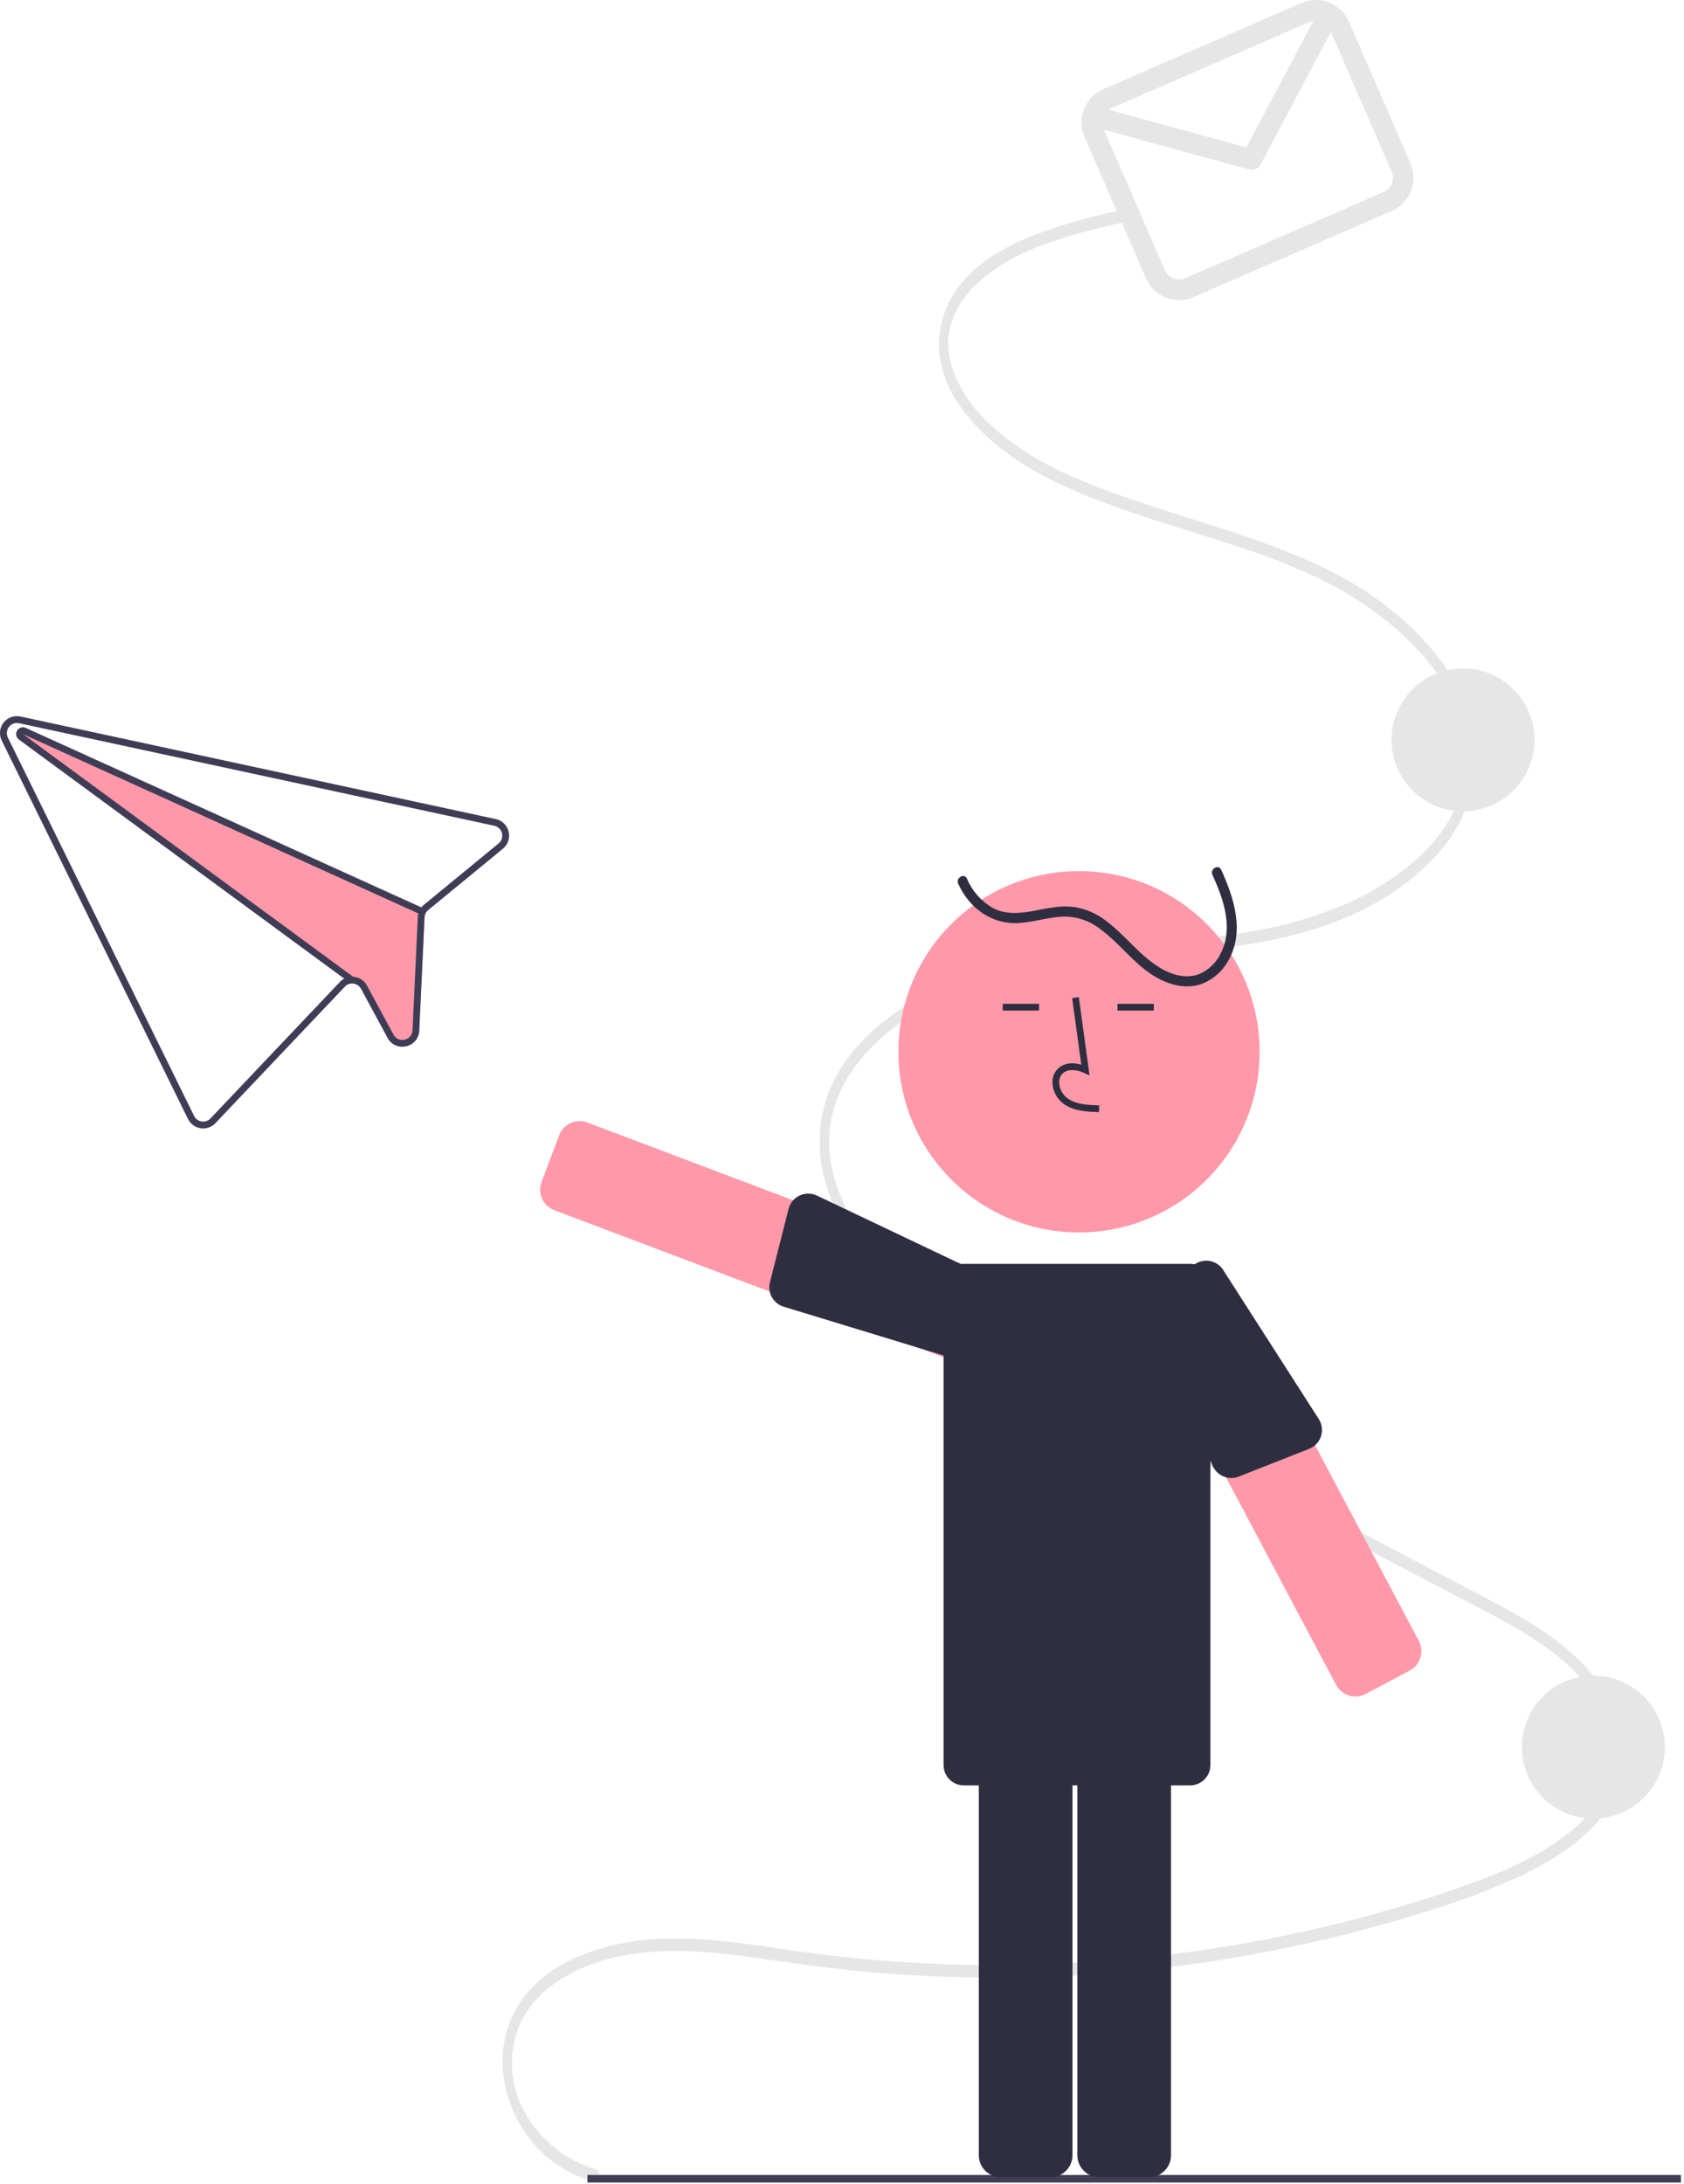 <svg width="499" height="647" viewBox="0 0 499 647" fill="none" xmlns="http://www.w3.org/2000/svg">
<g clip-path="url(#clip0)">
<path d="M146.905 242.623L7.872 212.631L6.065 212.242C5.145 212.042 4.187 212.106 3.302 212.427C2.416 212.747 1.639 213.311 1.06 214.053C0.481 214.795 0.123 215.686 0.027 216.623C-0.068 217.559 0.102 218.504 0.52 219.348L55.721 331.449C56.079 332.17 56.604 332.794 57.252 333.269C57.901 333.743 58.654 334.056 59.449 334.179C60.246 334.303 61.061 334.231 61.824 333.969C62.587 333.708 63.275 333.264 63.828 332.677L102.17 292.249C102.443 291.954 102.773 291.719 103.141 291.558C103.51 291.397 103.907 291.315 104.309 291.315C104.855 291.307 105.392 291.448 105.864 291.723C106.336 291.997 106.725 292.395 106.988 292.873L114.842 307.399C115.343 308.368 116.154 309.141 117.145 309.595C118.137 310.049 119.252 310.159 120.313 309.906L120.352 309.898C121.426 309.67 122.392 309.088 123.095 308.245C123.798 307.403 124.198 306.348 124.229 305.251L125.802 271.719C125.821 271.3 125.926 270.89 126.109 270.514C126.307 270.142 126.574 269.811 126.898 269.541L149.017 251.383C149.744 250.786 150.289 249.997 150.587 249.105C150.886 248.213 150.928 247.255 150.708 246.341C150.487 245.426 150.013 244.592 149.341 243.935C148.668 243.277 147.824 242.822 146.905 242.623H146.905ZM147.754 249.84L125.634 267.997C125.346 268.229 125.085 268.493 124.856 268.784L7.621 215.616C7.517 215.568 7.41 215.53 7.299 215.503C6.847 215.386 6.368 215.431 5.945 215.63C5.523 215.829 5.183 216.17 4.985 216.593C4.787 217.016 4.743 217.494 4.861 217.946C4.979 218.398 5.251 218.795 5.63 219.067L102.023 289.875C101.534 290.129 101.092 290.466 100.717 290.87L62.376 331.298C62.044 331.648 61.631 331.913 61.174 332.07C60.718 332.226 60.23 332.27 59.752 332.198C59.275 332.126 58.822 331.939 58.431 331.654C58.041 331.369 57.726 330.995 57.512 330.562L2.31 218.46C2.063 217.954 1.964 217.388 2.023 216.828C2.082 216.267 2.297 215.735 2.644 215.291C2.991 214.847 3.456 214.509 3.985 214.317C4.514 214.124 5.087 214.084 5.638 214.201L7.488 214.6L146.478 244.581C147.029 244.701 147.536 244.973 147.941 245.367C148.345 245.762 148.63 246.262 148.763 246.81C148.896 247.359 148.872 247.934 148.694 248.47C148.515 249.006 148.19 249.48 147.754 249.84Z" fill="#FF99A9"/>
<path d="M176.541 642.525C164.07 639.157 148.893 625.147 152.142 605.891C153.753 596.341 159.939 590.159 166.352 586.162C175.223 580.633 185.326 578.549 195.062 578.023C206.292 577.416 217.509 578.946 228.655 580.565C239.658 582.164 250.663 583.595 261.715 584.469C304.964 587.861 348.478 584.63 390.752 574.888C401.185 572.48 411.556 569.655 421.865 566.413C431.633 563.538 441.184 559.969 450.443 555.732C462.699 549.848 482.63 538.398 481.005 517.193C480.143 505.95 473.522 496.97 466.843 490.713C458.768 483.149 449.424 478.172 440.271 473.338C397.701 450.857 355.047 428.642 312.435 406.296C302.49 401.081 292.479 396.005 282.827 389.894C273.791 384.171 264.797 377.525 257.524 368.334C251.173 360.307 245.497 349.531 245.697 337.484C245.863 327.494 250.409 319.017 255.977 312.681C269.763 296.995 289.263 290.634 306.888 287.303C328.785 283.164 350.998 283.185 372.909 279.189C390.601 275.962 409.505 269.732 423.893 255.133C429.98 249.195 434.285 241.674 436.322 233.418C438.159 224.771 437.266 215.768 433.766 207.65C429.868 198.341 423.651 190.924 417.114 184.852C409.604 177.973 401.087 172.283 391.858 167.978C372.425 158.718 351.99 153.897 332.084 146.79C322.322 143.305 312.461 139.483 303.397 133.497C295.717 128.425 287.351 121.589 283.078 111.423C274.263 90.448 295.294 77.948 307.211 73.213C315.31 70.141 323.653 67.752 332.151 66.073C333.948 65.687 333.186 62.1 331.397 62.484C322.452 64.228 313.685 66.788 305.207 70.132C298.02 73.117 290.606 77.041 284.961 83.793C282.391 86.842 280.491 90.397 279.384 94.227C278.277 98.058 277.988 102.078 278.536 106.028C280.031 116.092 286.53 123.846 292.634 129.463C300.705 136.891 309.908 141.741 319.239 145.695C329.066 149.86 339.102 153.105 349.134 156.289C369.181 162.65 390.127 168.319 408.224 181.855C420.883 191.324 438.081 209.078 433.87 231.084C432.001 240.852 426.324 248.49 420.199 254.108C413.005 260.51 404.709 265.554 395.715 268.995C355.612 285.134 311.476 273.592 272.407 295.513C259.123 302.966 242.988 316.535 242.858 337.886C242.791 348.977 247.237 359.15 252.733 367.19C259.317 376.82 267.841 383.941 276.515 389.893C285.648 395.931 295.13 401.421 304.914 406.335C315.601 411.949 326.29 417.555 336.982 423.153L401.866 457.179L434.104 474.085C443.943 479.244 454.035 484.194 462.981 491.768C470.306 497.97 478.96 508.144 478.213 520.778C477.619 530.811 470.954 538.052 464.863 542.892C456.977 549.161 448.117 553.215 439.302 556.584C429.135 560.47 418.801 563.694 408.446 566.592C387.236 572.52 365.589 576.757 343.709 579.263C321.884 581.776 299.896 582.596 277.944 581.714C266.853 581.268 255.778 580.381 244.721 579.053C233.324 577.68 221.975 575.565 210.548 574.627C200.212 573.778 189.776 573.975 179.598 576.703C171.099 578.98 162.12 583.04 155.668 590.962C150.913 597.009 148.532 604.586 148.972 612.266C149.409 619.931 152.142 627.287 156.815 633.378C161.562 639.599 168.232 644.076 175.788 646.114C177.569 646.595 178.331 643.009 176.542 642.525L176.541 642.525Z" fill="#E6E6E6"/>
<path d="M498.099 644.224H174.066V646.465H498.099V644.224Z" fill="#3F3D56"/>
<path d="M472.137 538.671C483.828 538.671 493.305 529.193 493.305 517.502C493.305 505.812 483.828 496.334 472.137 496.334C460.446 496.334 450.969 505.812 450.969 517.502C450.969 529.193 460.446 538.671 472.137 538.671Z" fill="#E6E6E6"/>
<path d="M433.518 240.316C445.209 240.316 454.686 230.839 454.686 219.148C454.686 207.458 445.209 197.98 433.518 197.98C421.827 197.98 412.35 207.458 412.35 219.148C412.35 230.839 421.827 240.316 433.518 240.316Z" fill="#E6E6E6"/>
<path d="M385.659 0.885L326.882 26.437C324.286 27.569 322.245 29.685 321.207 32.32C320.169 34.954 320.218 37.894 321.344 40.492L339.596 82.475C340.728 85.071 342.843 87.112 345.478 88.15C348.113 89.189 351.052 89.139 353.65 88.013L412.427 62.461C415.023 61.329 417.064 59.214 418.102 56.579C419.141 53.944 419.091 51.005 417.965 48.407L399.714 6.423C398.582 3.827 396.466 1.786 393.831 0.748C391.197 -0.29 388.257 -0.241 385.659 0.885ZM388.093 6.483C388.444 6.332 388.813 6.226 389.191 6.167L369.319 43.659L328.505 32.49C328.759 32.311 329.031 32.159 329.316 32.035L388.093 6.483ZM409.994 56.864L351.217 82.415C350.103 82.898 348.844 82.919 347.714 82.474C346.585 82.029 345.679 81.154 345.193 80.042L327.106 38.435L370.066 50.192C370.735 50.375 371.446 50.325 372.083 50.049C372.719 49.774 373.243 49.29 373.568 48.677L394.367 9.435L412.367 50.84C412.85 51.954 412.871 53.213 412.426 54.343C411.981 55.472 411.106 56.378 409.994 56.864Z" fill="#E6E6E6"/>
<path d="M319.733 365.057C349.291 365.057 373.252 341.096 373.252 311.538C373.252 281.98 349.291 258.019 319.733 258.019C290.175 258.019 266.214 281.98 266.214 311.538C266.214 341.096 290.175 365.057 319.733 365.057Z" fill="#FF99A9"/>
<path d="M311.3 644.883H296.541C294.817 644.881 293.165 644.196 291.947 642.977C290.728 641.759 290.043 640.106 290.041 638.383V515.37C290.043 513.646 290.728 511.994 291.947 510.776C293.165 509.557 294.817 508.871 296.541 508.87H311.3C313.024 508.871 314.676 509.557 315.894 510.776C317.113 511.994 317.798 513.646 317.8 515.37V638.383C317.798 640.106 317.113 641.759 315.894 642.977C314.676 644.196 313.024 644.881 311.3 644.883Z" fill="#2F2E41"/>
<path d="M340.493 644.883H325.733C324.01 644.881 322.357 644.196 321.139 642.977C319.92 641.759 319.235 640.106 319.233 638.383V515.37C319.235 513.646 319.92 511.994 321.139 510.776C322.357 509.557 324.01 508.871 325.733 508.87H340.493C342.216 508.871 343.868 509.557 345.087 510.776C346.305 511.994 346.991 513.646 346.993 515.37V638.383C346.991 640.106 346.305 641.759 345.087 642.977C343.868 644.196 342.216 644.881 340.493 644.883Z" fill="#2F2E41"/>
<path d="M401.656 502.506C401.007 502.506 400.363 502.408 399.743 502.218C398.926 501.97 398.166 501.562 397.508 501.018C396.849 500.474 396.305 499.806 395.907 499.05L338.242 390.389C337.842 389.635 337.594 388.81 337.513 387.96C337.432 387.11 337.519 386.253 337.769 385.437C338.019 384.621 338.427 383.862 338.971 383.204C339.514 382.546 340.182 382.001 340.936 381.601L353.973 374.682C354.727 374.282 355.553 374.034 356.402 373.952C357.252 373.871 358.11 373.958 358.926 374.208C359.742 374.458 360.501 374.867 361.159 375.411C361.818 375.954 362.362 376.622 362.762 377.376L420.426 486.038C420.827 486.791 421.075 487.617 421.156 488.467C421.237 489.316 421.15 490.174 420.9 490.99C420.65 491.806 420.241 492.565 419.698 493.223C419.154 493.881 418.486 494.426 417.732 494.826L404.695 501.745C403.76 502.244 402.716 502.506 401.656 502.506Z" fill="#FF99A9"/>
<path d="M281.613 402.349C280.833 402.349 280.059 402.208 279.33 401.932H279.329L164.251 358.458C163.453 358.157 162.722 357.7 162.1 357.116C161.478 356.532 160.978 355.83 160.627 355.052C160.276 354.274 160.083 353.435 160.057 352.582C160.031 351.729 160.173 350.879 160.476 350.081L165.682 336.274C166.296 334.663 167.523 333.362 169.095 332.654C170.667 331.946 172.455 331.889 174.068 332.496L289.143 375.96C290.753 376.573 292.054 377.798 292.764 379.367C293.473 380.936 293.533 382.722 292.929 384.335L287.713 398.145C287.242 399.381 286.407 400.445 285.317 401.196C284.228 401.947 282.936 402.349 281.613 402.349Z" fill="#FF99A9"/>
<path d="M352.656 374.355H285.594C282.28 374.355 279.594 377.041 279.594 380.355V522.831C279.594 526.145 282.28 528.831 285.594 528.831H352.656C355.97 528.831 358.656 526.145 358.656 522.831V380.355C358.656 377.041 355.97 374.355 352.656 374.355Z" fill="#2F2E41"/>
<path d="M359.264 259.127C362.409 266.028 365.419 274.368 362.034 281.75C360.792 284.731 358.463 287.13 355.518 288.457C352.029 289.849 348.227 289.055 344.994 287.372C338.188 283.83 333.801 277.249 327.724 272.74C324.958 270.585 321.686 269.175 318.22 268.644C314.227 268.123 310.263 269.065 306.357 269.792C302.204 270.566 297.911 270.974 294.066 268.867C290.684 266.89 288.037 263.866 286.525 260.252C285.734 258.495 283.148 260.018 283.935 261.766C287.204 269.023 293.964 273.968 302.087 273.396C306.385 273.093 310.537 271.706 314.842 271.507C318.77 271.377 322.621 272.608 325.745 274.992C332.417 279.748 336.946 287.052 344.6 290.507C348.211 292.137 352.347 292.816 356.155 291.412C359.439 290.135 362.175 287.752 363.892 284.675C368.915 276.025 365.689 266.027 361.855 257.613C361.055 255.858 358.469 257.381 359.264 259.127Z" fill="#2F2E41"/>
<path d="M325.65 329.408C322.344 329.315 318.229 329.2 315.06 326.884C314.116 326.166 313.341 325.251 312.788 324.202C312.235 323.153 311.918 321.996 311.86 320.812C311.802 319.97 311.941 319.127 312.263 318.347C312.586 317.568 313.085 316.873 313.72 316.319C315.374 314.92 317.791 314.591 320.399 315.358L317.699 295.632L319.681 295.36L322.854 318.55L321.2 317.791C319.283 316.912 316.648 316.463 315.011 317.846C314.609 318.208 314.297 318.657 314.097 319.159C313.897 319.661 313.815 320.202 313.859 320.741C313.907 321.622 314.145 322.483 314.556 323.264C314.967 324.046 315.541 324.729 316.24 325.269C318.707 327.071 321.986 327.304 325.707 327.408L325.65 329.408Z" fill="#2F2E41"/>
<path d="M307.9 297.333H297.128V299.333H307.9V297.333Z" fill="#2F2E41"/>
<path d="M341.9 297.333H331.128V299.333H341.9V297.333Z" fill="#2F2E41"/>
<path d="M279.505 401.465L232.212 387.044C230.737 386.594 229.491 385.593 228.734 384.25C227.977 382.907 227.767 381.323 228.146 379.829L233.667 358.074C233.885 357.215 234.291 356.415 234.855 355.731C235.42 355.047 236.129 354.497 236.931 354.12C237.734 353.743 238.61 353.548 239.496 353.55C240.383 353.552 241.258 353.751 242.059 354.131L288.967 376.428C290.453 376.992 291.656 378.123 292.311 379.571C292.966 381.02 293.02 382.67 292.462 384.158L287.245 397.969C286.681 399.458 285.55 400.662 284.098 401.318C282.647 401.973 280.995 402.026 279.505 401.465Z" fill="#2F2E41"/>
<path d="M339.092 389.158L359.374 434.25C360.007 435.656 361.157 436.765 362.585 437.346C364.013 437.927 365.611 437.936 367.045 437.371L387.928 429.145C388.752 428.82 389.495 428.316 390.102 427.67C390.709 427.024 391.165 426.251 391.438 425.407C391.71 424.564 391.793 423.67 391.679 422.791C391.565 421.912 391.257 421.069 390.778 420.322L362.732 376.608C361.984 375.205 360.711 374.155 359.191 373.688C357.671 373.222 356.028 373.376 354.622 374.118L341.582 381.038C340.176 381.786 339.124 383.061 338.657 384.583C338.19 386.106 338.347 387.751 339.092 389.158Z" fill="#2F2E41"/>
<path d="M146.905 242.623L7.872 212.631L6.065 212.242C5.145 212.042 4.187 212.106 3.302 212.427C2.416 212.747 1.639 213.311 1.06 214.053C0.481 214.795 0.123 215.686 0.027 216.623C-0.068 217.559 0.102 218.504 0.52 219.348L55.721 331.449C56.079 332.17 56.604 332.794 57.252 333.269C57.901 333.743 58.654 334.056 59.449 334.179C60.246 334.303 61.061 334.231 61.824 333.969C62.587 333.708 63.275 333.264 63.828 332.677L102.17 292.249C102.443 291.954 102.773 291.719 103.141 291.558C103.51 291.397 103.907 291.315 104.309 291.315C104.855 291.307 105.392 291.448 105.864 291.723C106.336 291.997 106.725 292.395 106.988 292.873L114.842 307.399C115.343 308.368 116.154 309.141 117.145 309.595C118.137 310.049 119.252 310.159 120.313 309.906L120.352 309.898C121.426 309.67 122.392 309.088 123.095 308.245C123.798 307.403 124.198 306.348 124.229 305.251L125.802 271.719C125.821 271.3 125.926 270.89 126.109 270.514C126.307 270.142 126.574 269.811 126.898 269.541L149.017 251.383C149.744 250.786 150.289 249.997 150.587 249.105C150.886 248.213 150.928 247.255 150.708 246.341C150.487 245.426 150.013 244.592 149.341 243.935C148.668 243.277 147.824 242.822 146.905 242.623H146.905ZM147.754 249.84L125.634 267.997C125.346 268.229 125.085 268.493 124.856 268.784C124.649 269.042 124.471 269.322 124.323 269.619C124.169 269.922 124.048 270.24 123.961 270.569L123.963 270.579C123.871 270.922 123.818 271.274 123.805 271.628L122.233 305.16C122.219 305.819 121.982 306.454 121.56 306.961C121.138 307.467 120.556 307.815 119.91 307.947L119.89 307.952C119.254 308.11 118.582 308.048 117.985 307.777C117.388 307.506 116.899 307.041 116.6 306.457L108.744 291.921C108.339 291.173 107.75 290.542 107.033 290.086C106.315 289.629 105.493 289.364 104.644 289.315L104.635 289.317C104.52 289.312 104.407 289.306 104.295 289.311C103.503 289.311 102.723 289.505 102.023 289.875C101.534 290.129 101.092 290.466 100.718 290.87L62.376 331.298C62.044 331.648 61.631 331.913 61.174 332.07C60.718 332.226 60.23 332.27 59.752 332.198C59.275 332.126 58.822 331.939 58.431 331.654C58.041 331.369 57.726 330.995 57.512 330.562L2.31 218.46C2.063 217.954 1.964 217.388 2.023 216.828C2.082 216.267 2.297 215.735 2.644 215.291C2.991 214.847 3.456 214.509 3.985 214.317C4.514 214.124 5.087 214.084 5.638 214.201L7.488 214.6L146.478 244.581C147.029 244.701 147.536 244.973 147.941 245.367C148.345 245.762 148.63 246.262 148.763 246.81C148.896 247.359 148.872 247.934 148.694 248.47C148.515 249.006 148.19 249.48 147.754 249.84Z" fill="#3F3D56"/>
<path d="M125.299 268.983L124.473 270.804L123.963 270.579L123.961 270.569L6.819 217.452L104.635 289.317L104.644 289.315L104.903 289.514L103.724 291.127L102.023 289.875L5.63 219.067C5.251 218.795 4.979 218.398 4.861 217.946C4.743 217.494 4.787 217.015 4.985 216.593C5.184 216.17 5.523 215.829 5.946 215.63C6.368 215.431 6.847 215.386 7.299 215.503C7.41 215.53 7.518 215.567 7.621 215.616L124.856 268.784L125.299 268.983Z" fill="#3F3D56"/>
</g>
<defs>
<clipPath id="clip0">
<rect width="498.099" height="646.465" fill="white"/>
</clipPath>
</defs>
</svg>
